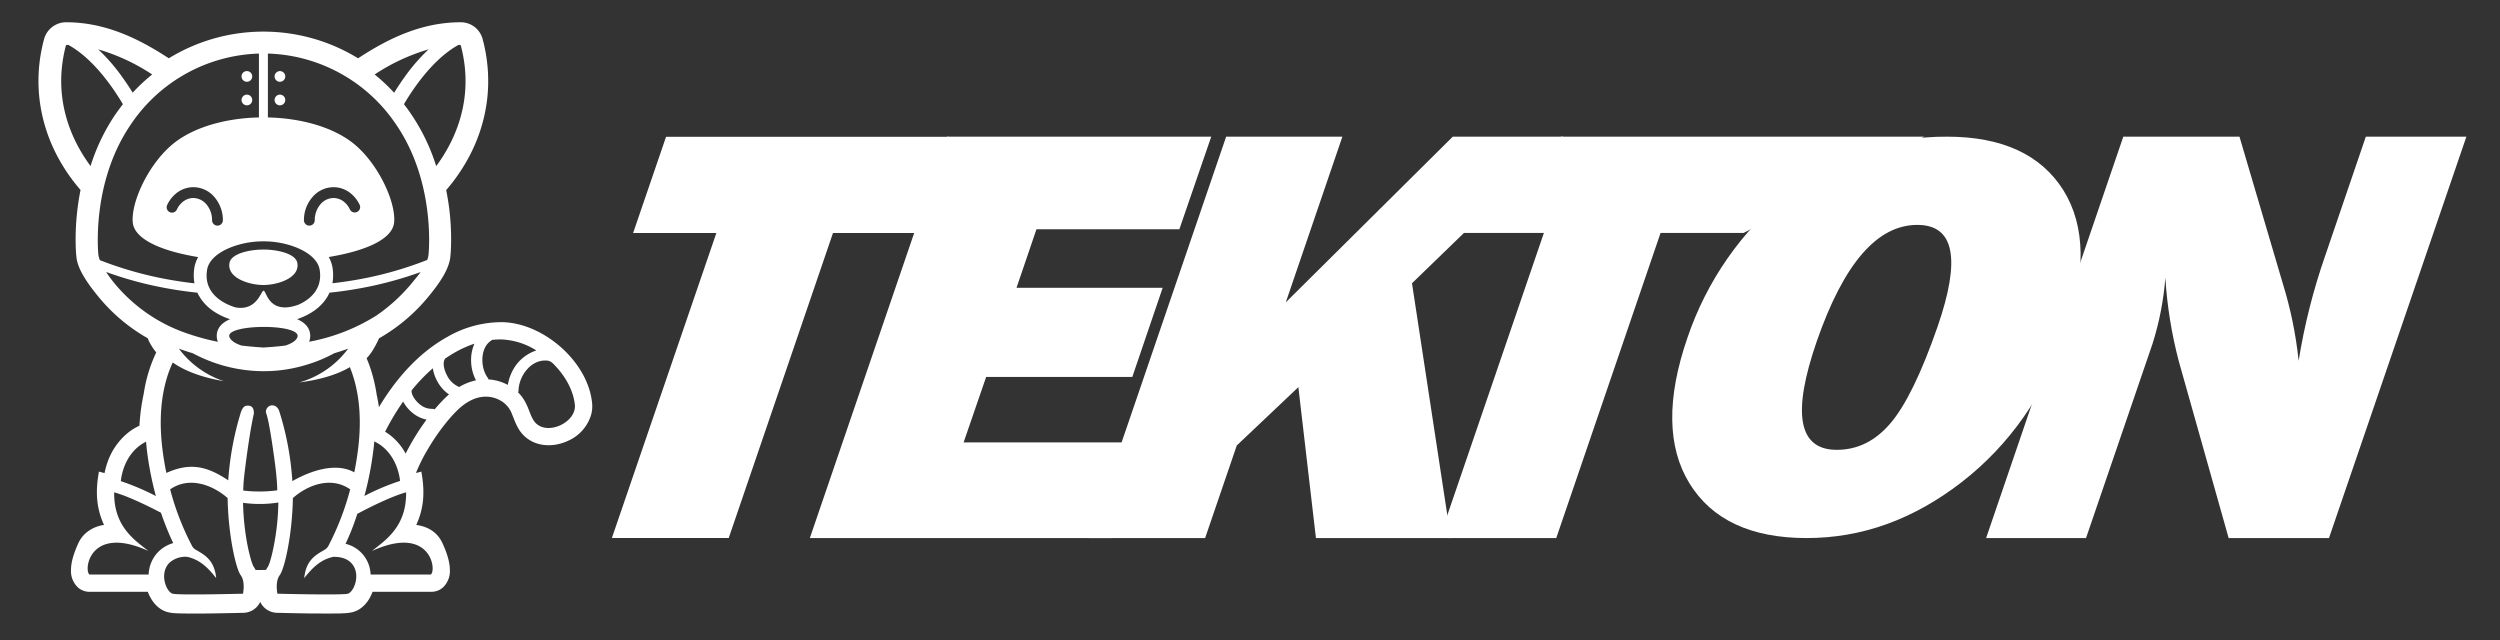 <?xml version="1.0" encoding="utf-8"?>
<svg id="Layer_1" data-name="Layer 1" viewBox="0 0 900 230.526" xmlns="http://www.w3.org/2000/svg">
  <rect x="0" y="0" width="900" height="230.526" fill="#333333" stroke="none"/>
  <defs>
    <style>.cls-1,.cls-2{fill:#fff;}.cls-1{fill-rule:evenodd;}</style>
  </defs>
  <title>tekton-horizontal-white</title>
  <path class="cls-1" d="M94.815,102.599v2.086m55.066,65.575,1.815-.488.217,1.408c1.029,6.474.569,12.08-2.059,17.795,4.063.569,7.611,2.519,9.48,6.663,1.327,2.925,2.6,6.338,2.627,9.588a8.092,8.092,0,0,1-2.654,6.392,6.298,6.298,0,0,1-3.982,1.436H134.117c-1.219,3.332-3.63,6.392-7.151,7.313a16.363,16.363,0,0,1-3.007.406c-1.083.054-2.14.081-3.196.081-2.736.027-5.471,0-8.207,0q-6.419-.081-12.839-.244a6.841,6.841,0,0,1-6.04-3.927,6.817,6.817,0,0,1-6.013,3.927c-4.307.108-8.586.19-12.866.244-2.736.027-5.471.054-8.207,0-1.056,0-2.113-.027-3.196-.081a14.341,14.341,0,0,1-3.034-.406c-3.521-.921-5.905-4.009-7.151-7.313H32.192A6.298,6.298,0,0,1,28.211,211.62a8.092,8.092,0,0,1-2.654-6.392c0-3.25,1.3-6.663,2.6-9.588a10.911,10.911,0,0,1,3.142-4.063,12.798,12.798,0,0,1,6.149-2.6c-2.627-5.715-3.088-11.322-2.059-17.795l.217-1.408,2.031.542a28.742,28.742,0,0,1,.975-3.63,23.572,23.572,0,0,1,7.503-10.916,19.596,19.596,0,0,1,4.09-2.519,72.434,72.434,0,0,1,1.544-11.539A52.578,52.578,0,0,1,56.245,126.868a20.546,20.546,0,0,1-2.763-4.361c-.108-.244-.217-.488-.298-.731a63.245,63.245,0,0,1-17.958-15.222c-2.979-3.657-7.34-9.345-7.72-14.139-.19-1.679-.244-3.359-.271-5.011a89.647,89.647,0,0,1,.65-12.053c.271-2.329.65-4.659,1.111-6.961a64.656,64.656,0,0,1-8.045-11.593A58.683,58.683,0,0,1,14.234,35.805a57.343,57.343,0,0,1,1.652-21.777,8.208,8.208,0,0,1,7.909-6.013c13.868,0,25.84,5.661,36.972,12.974a65.221,65.221,0,0,1,68.148,0c11.105-7.313,23.077-12.974,36.945-12.974a8.122,8.122,0,0,1,7.882,6.04,57.963,57.963,0,0,1,1.625,21.777,58.683,58.683,0,0,1-6.717,20.992,64.517,64.517,0,0,1-8.017,11.593c.433,2.194.785,4.388,1.083,6.636a88.504,88.504,0,0,1,.677,12.27c-.027,1.706-.081,3.413-.271,5.065-.433,4.93-4.659,10.455-7.72,14.193a63.686,63.686,0,0,1-17.958,15.222l-.325.731a37.504,37.504,0,0,1-1.923,3.548,16.767,16.767,0,0,1-2.221,2.898,42.515,42.515,0,0,1,1.517,4.036,55.319,55.319,0,0,1,2.086,8.911c.325,1.544.623,3.115.84,4.659,6.149-10.293,14.328-19.583,24.621-25.298a39.094,39.094,0,0,1,19.854-5.309c7.394.19,14.653,3.63,20.26,8.342,6.149,5.173,11.159,12.568,11.999,20.721a11.798,11.798,0,0,1-.271,4.009,14.902,14.902,0,0,1-8.397,9.643c-5.092,2.384-11.457,2.302-15.737-1.734-2.411-2.302-3.169-4.821-4.388-7.774a9.28,9.28,0,0,0-3.034-4.225,10.609,10.609,0,0,0-7.151-2.14c-3.657.244-6.907,2.329-9.48,4.821a49.083,49.083,0,0,0-4.063,4.496,76.474,76.474,0,0,0-6.582,9.534,61.56,61.56,0,0,0-4.009,7.882,3.527,3.527,0,0,1-.217.46,1.004,1.004,0,0,0,.054.244Zm5.607-23.077a2.322,2.322,0,0,1,.975.19c1.246-1.463,2.546-2.898,3.9-4.225.433-.406.867-.813,1.273-1.165a13.111,13.111,0,0,1-4.063-4.469,14.278,14.278,0,0,1-1.761-4.93,63.257,63.257,0,0,0-7.638,7.963c-.135,1.869,1.706,4.036,2.979,5.038a6.689,6.689,0,0,0,4.334,1.598Zm-1.923,3.873a11.521,11.521,0,0,1-4.875-2.275,13.25,13.25,0,0,1-3.548-4.225,87.889,87.889,0,0,0-6.501,10.861,18.604,18.604,0,0,1,1.977,1.381,20.884,20.884,0,0,1,5.417,6.501,84.486,84.486,0,0,1,7.53-12.243Zm33.099-10.509a1.58,1.58,0,0,1-.163.704c4.117,4.036,3.927,8.749,6.501,11.187,4.523,4.307,14.572-.542,13.949-6.744-.569-5.39-3.684-10.753-8.017-14.979-.027-.027-.054-.054-.081-.054a3.255,3.255,0,0,0-2.302-.867c-5.471-.244-9.697,5.498-9.886,10.753Zm-3.846-1.977a16.248,16.248,0,0,1,1.165-3.955,14.833,14.833,0,0,1,9.101-8.451,25.418,25.418,0,0,0-12.351-3.955,23.068,23.068,0,0,0-3.602.163c-.379.271-.731.542-.921.704a6.476,6.476,0,0,0-.623.596c-2.736,3.088-2.411,9.047-.054,12.243a2.229,2.229,0,0,1,.325.677,16.834,16.834,0,0,1,6.961,1.977Zm-11.457-1.652a15.486,15.486,0,0,1-1.761-6.934,14.637,14.637,0,0,1,1.192-6.257,39.241,39.241,0,0,0-6.717,2.979c-1.273.704-2.546,1.517-3.819,2.384,0,.027-.027.027-.027.054-1.165,1.706-.054,4.74.867,6.338a8.616,8.616,0,0,0,3.657,3.575,1.474,1.474,0,0,1,.488.298,19.946,19.946,0,0,1,6.121-2.438ZM88.883,25.594a1.923,1.923,0,1,1-1.923,1.923,1.896,1.896,0,0,1,1.923-1.923Zm0,8.478A1.923,1.923,0,1,1,86.96,35.995a1.931,1.931,0,0,1,1.923-1.923Zm11.891-8.478a1.923,1.923,0,1,1-1.923,1.923,1.931,1.931,0,0,1,1.923-1.923Zm0,8.478a1.923,1.923,0,1,1-1.923,1.923,1.931,1.931,0,0,1,1.923-1.923ZM96.44,19.283v22.996c12.297.271,24.377,3.684,31.799,10.211,8.559,7.557,14.274,20.64,13.651,27.519-.542,6.176-10.401,10.347-23.538,12.514a11.949,11.949,0,0,1,1.354,3.792,17.257,17.257,0,0,1-.027,5.661c4.957-.569,9.426-1.327,13.408-2.167a131.138,131.138,0,0,0,20.721-6.23,7.423,7.423,0,0,0,.46-1.896s2.844-25.894-11.837-47.102a57.633,57.633,0,0,0-45.992-25.298Zm-3.223,22.996v-22.996A57.642,57.642,0,0,0,46.737,45.339C32.653,66.412,35.415,91.71,35.415,91.71a8.306,8.306,0,0,0,.542,1.95,132.911,132.911,0,0,0,20.612,6.176c4.009.84,8.451,1.598,13.435,2.167a17.256,17.256,0,0,1-.027-5.661,11.949,11.949,0,0,1,1.354-3.792c-13.137-2.167-22.996-6.365-23.538-12.514-.623-6.88,5.092-19.962,13.651-27.519,7.394-6.555,19.475-9.968,31.772-10.238ZM71.061,105.362a145.371,145.371,0,0,1-15.141-2.384A132.894,132.894,0,0,1,38.205,97.913a45.97,45.97,0,0,0,2.898,3.955A58.164,58.164,0,0,0,67.946,120.232,84.047,84.047,0,0,0,78.428,123.049c0-.027-.027-.081-.027-.108a5.798,5.798,0,0,1-.298-2.952c.433-2.492,2.302-4.063,4.713-5.065-4.55-1.544-8.64-4.117-11.024-8.207a7.435,7.435,0,0,1-.731-1.354Zm11.539,15.981c.515,1.327,2.221,2.356,4.361,3.061,2.6.298,5.228.542,7.855.704,2.654-.163,5.309-.379,7.909-.704,2.004-.65,3.63-1.571,4.253-2.79,2.709-5.255-26.219-5.119-24.377-.271Zm68.825-23.402a134.797,134.797,0,0,1-17.66,5.038,146.536,146.536,0,0,1-15.141,2.384c-.217.46-.433.894-.677,1.327-2.384,4.063-6.446,6.663-10.997,8.207,2.356,1.002,4.171,2.546,4.632,4.957a5.733,5.733,0,0,1-.298,3.169,68.854,68.854,0,0,0,24.296-9.48,62.254,62.254,0,0,0,13.624-12.785c.785-.894,1.517-1.869,2.221-2.817ZM93.65,106.364c-1.219,2.14-3.738,5.336-9.047,4.253-6.528-2.113-11.214-6.501-10.049-13.516C75.611,90.762,86.147,86.808,94.788,86.889h.081c8.64-.081,19.177,3.873,20.206,10.211,1.002,6.067-2.356,10.184-7.53,12.541-7.665,2.844-10.347-.867-11.539-3.223-.569-1.138-.813-1.734-1.111-1.761H94.815c-.244.108-.542.65-1.165,1.706ZM94.815,89.842c-5.228,0-11.566,1.517-12.189,4.767C81.597,99.999,89.587,102.599,94.815,102.599h.108c5.228-.027,13.137-2.627,12.107-7.99-.623-3.25-6.961-4.767-12.189-4.767ZM80.243,79.278a1.95,1.95,0,1,1-3.9,0,8.738,8.738,0,0,0-2.059-5.742,6.271,6.271,0,0,0-4.686-2.248A5.881,5.881,0,0,0,66.239,72.344a7.458,7.458,0,0,0-2.546,3.061,1.933,1.933,0,1,1-3.494-1.652,11.794,11.794,0,0,1,3.873-4.632,9.77,9.77,0,0,1,5.553-1.734,9.989,9.989,0,0,1,7.584,3.575,12.773,12.773,0,0,1,3.034,8.315Zm29.172,0a1.95,1.95,0,0,0,3.9,0,8.739,8.739,0,0,1,2.059-5.742,6.227,6.227,0,0,1,4.686-2.248,5.881,5.881,0,0,1,3.359,1.056,7.458,7.458,0,0,1,2.546,3.061,1.945,1.945,0,0,0,3.521-1.652,11.794,11.794,0,0,0-3.873-4.632,9.77,9.77,0,0,0-5.553-1.734,9.989,9.989,0,0,0-7.584,3.575,12.651,12.651,0,0,0-3.061,8.315Zm1.571,51.843a53.018,53.018,0,0,1-12.785,2.411,53.939,53.939,0,0,1-28.792-6.365c-1.706-.488-3.359-1.056-5.011-1.652a33.206,33.206,0,0,0,16.17,11.701c-6.582-1.111-13.245-3.142-18.391-6.717-3.332,7.205-5.363,17.227-3.738,30.905q.569,4.672,1.463,8.857c8.668-3.927,14.735-2.356,22.265,2.654a107.095,107.095,0,0,1,4.55-24.486c.515-1.544,1.192-2.302,2.113-2.384.975-.081,2.627-.027,2.573,2.844-.298,1.165-.542,2.546-.731,3.548-.515,2.654-.921,5.363-1.327,8.045-.379,2.654-.758,5.309-1.083,7.99-.217,1.706-.433,3.467-.569,5.2-.054.975-.108,1.95-.135,2.925a48.962,48.962,0,0,0,12.27-.081c-.027-.948-.081-1.923-.135-2.871-.298-4.28-.948-8.776-1.571-13.028-.379-2.546-.785-5.119-1.273-7.638a33.989,33.989,0,0,0-1.138-4.632c.081-2.844,3.792-3.467,4.821-.325a105.3,105.3,0,0,1,4.713,25.19c6.799-3.9,15.791-6.799,22.292-3.169.569-2.736,1.029-5.607,1.408-8.64,1.517-12.649-.108-22.183-3.007-29.226-5.201,3.061-11.809,4.686-18.175,5.498a33.188,33.188,0,0,0,17.579-12.162c-1.652.596-3.332,1.165-5.011,1.652a51.02,51.02,0,0,1-9.345,3.955ZM35.361,17.766A71.554,71.554,0,0,1,54.782,26.812a63.688,63.688,0,0,0-7.015,6.555c-1.165-1.923-2.438-3.792-3.765-5.634a66.474,66.474,0,0,0-8.64-9.968ZM23.958,16.168h.65c7.692,4.225,14.572,12.812,19.637,21.344C43.216,38.839,42.214,40.22,41.239,41.629A71.128,71.128,0,0,0,32.599,59.776C26.396,51.434,18.514,36.103,23.741,16.33c.081-.027.135-.108.217-.163Zm141.741,0h-.65c-7.692,4.225-14.572,12.812-19.637,21.344.84,1.056,1.652,2.167,2.411,3.304a70.819,70.819,0,0,1,9.209,18.987c6.203-8.342,14.085-23.673,8.857-43.446l-.19-.19Zm-11.403,1.598a71.181,71.181,0,0,0-19.421,9.047,63.968,63.968,0,0,1,7.015,6.582c1.192-1.923,2.438-3.819,3.765-5.661a66.473,66.473,0,0,1,8.64-9.968ZM61.255,176.164a96.059,96.059,0,0,0,7.828,20.26,3.44,3.44,0,0,0,1.652,1.625c2.682,1.625,6.446,3.386,7.097,10.076-3.061-3.9-5.986-6.69-10.482-7.665a8.568,8.568,0,0,0-6.419,2.194c-3.711,3.846-1.029,10.482,1.219,11.078s25.325,0,25.325,0,.948-4.307-.84-6.69c-1.761-2.411-4.496-14.681-4.686-27.736-5.417-4.74-13.787-7.936-20.694-3.142Zm64.817,0a97.823,97.823,0,0,1-7.801,20.26,3.689,3.689,0,0,1-1.652,1.625c-2.682,1.625-6.446,3.386-7.097,10.076,3.061-3.9,5.986-6.69,10.482-7.665,2.194-.027,4.713.406,6.419,2.194,3.711,3.846,1.029,10.482-1.219,11.078s-25.325,0-25.325,0-.948-4.307.84-6.69c1.761-2.411,4.523-14.681,4.713-27.736,5.363-4.74,13.733-7.936,20.639-3.142ZM95.763,205.174c-.677,0-1.381.027-2.086.027H92.025a14.849,14.849,0,0,0-.84-1.408,16.35,16.35,0,0,1-.867-2.438,64.262,64.262,0,0,1-1.571-7.042,90.6,90.6,0,0,1-1.246-13.299,43.411,43.411,0,0,0,12.703-.108A86.485,86.485,0,0,1,98.607,196.316c-.352,1.788-1.246,6.121-2.167,7.72a12.554,12.554,0,0,0-.677,1.138ZM146.197,177.248c.19,12.487-7.692,17.416-12.297,21.1,20.965-9.534,23.375,6.69,21.208,8.478H133.412a11.736,11.736,0,0,0-9.02-11.051,83.095,83.095,0,0,0,4.225-10.78c6.121-3.277,13.326-6.636,17.579-7.747Zm-11.457-18.337c5.255,2.438,8.559,7.99,9.29,14.22A83.64,83.64,0,0,0,131.191,178.548a118.312,118.312,0,0,0,3.223-16.495c.135-1.002.244-2.059.325-3.142Zm-82.152.108c-5.173,2.492-8.397,8.017-9.101,14.193a86.562,86.562,0,0,1,12.622,5.363,118.312,118.312,0,0,1-3.223-16.495c-.108-1.002-.217-2.031-.298-3.061ZM41.103,177.248c-.19,12.487,7.692,17.416,12.324,21.1-20.992-9.534-23.375,6.69-21.235,8.478H53.509a12.284,12.284,0,0,1,3.359-8.045,12.506,12.506,0,0,1,5.498-3.277c-.433-.894-.84-1.788-1.246-2.709q-1.747-4.022-3.169-8.207c-5.932-3.115-12.73-6.257-16.847-7.34Z" style=""/>
  <polygon class="cls-2" points="299.873 83.887 262.336 193.691 220.272 193.691 257.887 83.887 227.921 83.887 239.782 49.237 341.626 49.237 329.763 83.887 299.873 83.887" style=""/>
  <polygon class="cls-2" points="412.158 159.274 400.37 193.7 291.546 193.7 340.963 49.2 436.046 49.2 424.571 82.534 373.125 82.534 365.943 103.612 418.56 103.612 407.63 135.697 355.015 135.697 346.896 159.274 412.158 159.274" style=""/>
  <polygon class="cls-2" points="522.292 193.7 473.736 193.7 467.412 139.367 445.241 160.366 433.844 193.7 392 193.7 441.416 49.2 483.259 49.2 462.884 108.843 522.995 49.2 562.808 49.2 508.319 101.973 522.292 193.7" style=""/>
  <polygon class="cls-1" points="597.801 83.861 560.251 193.7 521.374 193.7 520.437 187.221 555.801 83.861 526.214 83.861 561.969 49.2 692.729 49.2 627.7 83.861 597.801 83.861" style=""/>
  <path class="cls-2" d="M 650.397 193.7 C 630.403 193.7 616.355 187.163 608.255 174.09 C 600.18 161.017 599.924 143.51 607.486 121.567 C 614.386 101.196 626.918 83.198 643.629 69.658 C 659.734 56.274 680.058 49.027 700.997 49.203 C 720.761 49.203 734.757 55.662 742.832 68.505 C 750.829 81.348 751.06 98.574 743.678 120.029 C 735.988 142.254 723.453 160.171 706.227 173.552 C 688.847 187.009 670.314 193.7 650.397 193.7 Z M 661.24 161.94 C 668.699 161.94 675.082 158.787 680.542 152.404 C 686.002 146.022 691.692 134.409 697.537 117.568 C 705.996 93.114 703.536 80.963 690.232 80.963 C 675.774 80.963 663.778 94.882 654.088 122.72 C 645.014 148.867 647.397 161.94 661.24 161.94 Z" style=""/>
  <path class="cls-2" d="M 838.435 193.7 L 802.31 193.7 L 784.363 130.032 C 781.775 120.202 780.156 110.14 779.526 99.993 C 778.903 108.051 777.36 116.009 774.922 123.714 L 750.969 193.7 L 715 193.7 L 764.389 49.2 L 806.21 49.2 L 821.815 102.1 C 824.621 111.149 826.53 120.454 827.51 129.877 C 829.585 116.979 832.797 104.289 837.107 91.957 L 851.698 49.2 L 887.902 49.2 Z" style=""/>
</svg>
